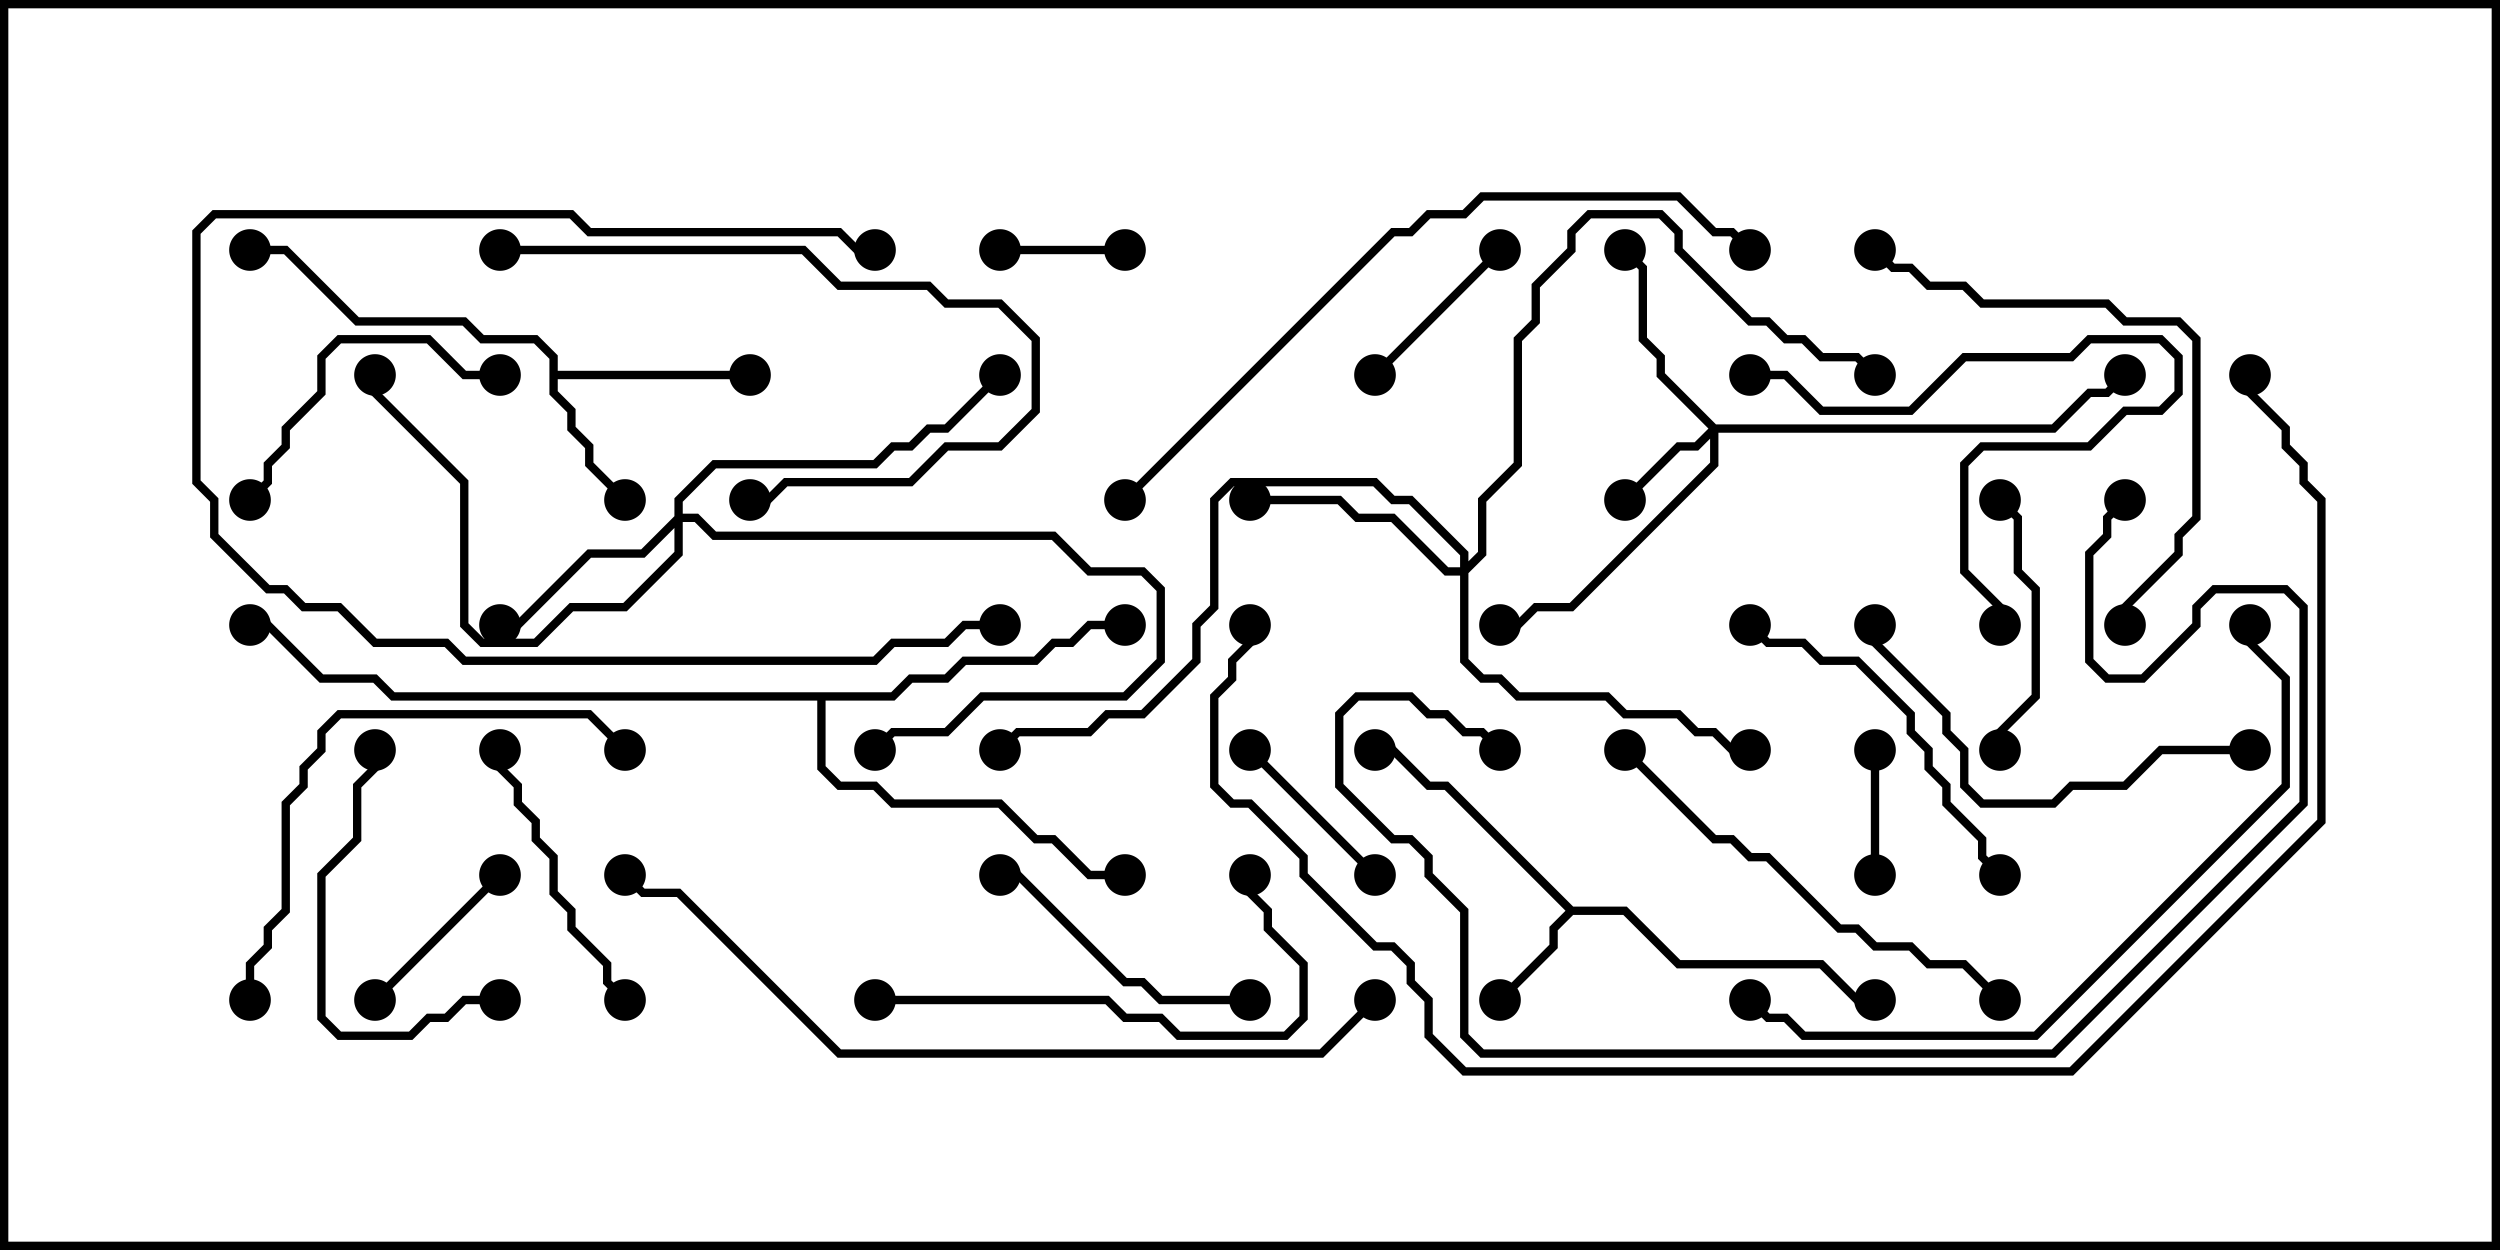 <svg version="1.1" width="30" height="15" xmlns="http://www.w3.org/2000/svg"><path d="M18.878,10.879L19.521,10.879L20.164,11.521L21.878,11.521L22.306,11.95L22.5,11.95L22.5,12.05L22.265,12.05L21.836,11.621L20.122,11.621L19.479,10.979L18.878,10.979L18.693,11.164L18.693,11.378L18.035,12.035L17.965,11.965L18.593,11.336L18.593,11.122L18.786,10.929L17.336,9.479L17.122,9.479L16.694,9.05L16.5,9.05L16.5,8.95L16.735,8.95L17.164,9.379L17.378,9.379z" stroke="none"/><path d="M6.593,4.306L6.408,4.121L5.765,4.121L5.551,3.907L4.265,3.907L3.408,3.05L3,3.05L3,2.95L3.449,2.95L4.306,3.807L5.592,3.807L5.806,4.021L6.449,4.021L6.693,4.265L6.693,4.45L9,4.45L9,4.55L6.693,4.55L6.693,4.694L6.907,4.908L6.907,5.122L7.121,5.336L7.121,5.551L7.535,5.965L7.465,6.035L7.021,5.592L7.021,5.378L6.807,5.164L6.807,4.949L6.593,4.735z" stroke="none"/><path d="M10.694,8.307L10.908,8.093L11.336,8.093L11.551,7.879L12.408,7.879L12.622,7.664L12.836,7.664L13.051,7.45L13.5,7.45L13.5,7.55L13.092,7.55L12.878,7.764L12.664,7.764L12.449,7.979L11.592,7.979L11.378,8.193L10.949,8.193L10.735,8.407L9.907,8.407L9.907,9.194L10.092,9.379L10.521,9.379L10.735,9.593L12.021,9.593L12.449,10.021L12.664,10.021L13.092,10.45L13.5,10.45L13.5,10.55L13.051,10.55L12.622,10.121L12.408,10.121L11.979,9.693L10.694,9.693L10.479,9.479L10.051,9.479L9.807,9.235L9.807,8.407L4.694,8.407L4.479,8.193L3.836,8.193L3.194,7.55L3,7.55L3,7.45L3.235,7.45L3.878,8.093L4.521,8.093L4.735,8.307z" stroke="none"/><path d="M20.592,5.093L24.622,5.093L25.051,4.664L25.265,4.664L25.465,4.465L25.535,4.535L25.306,4.764L25.092,4.764L24.664,5.193L20.621,5.193L20.621,5.592L18.878,7.336L18.449,7.336L18.235,7.55L18,7.55L18,7.45L18.194,7.45L18.408,7.236L18.836,7.236L20.521,5.551L20.521,5.264L20.378,5.407L20.164,5.407L19.535,6.035L19.465,5.965L20.122,5.307L20.336,5.307L20.501,5.143L19.879,4.521L19.879,4.306L19.664,4.092L19.664,3.235L19.465,3.035L19.535,2.965L19.764,3.194L19.764,4.051L19.979,4.265L19.979,4.479z" stroke="none"/><path d="M8.093,6.194L8.093,5.979L8.551,5.521L10.479,5.521L10.694,5.307L10.908,5.307L11.122,5.093L11.336,5.093L11.965,4.465L12.035,4.535L11.378,5.193L11.164,5.193L10.949,5.407L10.735,5.407L10.521,5.621L8.592,5.621L8.193,6.021L8.193,6.164L8.378,6.164L8.592,6.379L12.664,6.379L13.092,6.807L13.735,6.807L13.979,7.051L13.979,7.949L13.521,8.407L11.806,8.407L11.378,8.836L10.735,8.836L10.535,9.035L10.465,8.965L10.694,8.736L11.336,8.736L11.765,8.307L13.479,8.307L13.879,7.908L13.879,7.092L13.694,6.907L13.051,6.907L12.622,6.479L8.551,6.479L8.336,6.264L8.193,6.264L8.193,6.664L7.521,7.336L6.878,7.336L6.449,7.764L5.765,7.764L5.521,7.521L5.521,5.806L4.45,4.735L4.45,4.5L4.55,4.5L4.55,4.694L5.621,5.765L5.621,7.479L5.806,7.664L6.408,7.664L6.836,7.236L7.479,7.236L8.093,6.622L8.093,6.335L7.735,6.693L7.092,6.693L6.235,7.55L6,7.55L6,7.45L6.194,7.45L7.051,6.593L7.694,6.593z" stroke="none"/><path d="M17.521,6.807L17.521,6.664L16.908,6.05L16.694,6.05L16.479,5.836L14.806,5.836L14.621,6.021L14.621,7.306L14.407,7.521L14.407,7.949L13.735,8.621L13.306,8.621L13.092,8.836L12.235,8.836L12.035,9.035L11.965,8.965L12.194,8.736L13.051,8.736L13.265,8.521L13.694,8.521L14.307,7.908L14.307,7.479L14.521,7.265L14.521,5.979L14.765,5.736L16.521,5.736L16.735,5.95L16.949,5.95L17.621,6.622L17.621,6.736L17.736,6.622L17.736,5.979L18.164,5.551L18.164,4.051L18.379,3.836L18.379,3.408L18.807,2.979L18.807,2.765L19.051,2.521L19.949,2.521L20.193,2.765L20.193,2.979L21.021,3.807L21.235,3.807L21.449,4.021L21.664,4.021L21.878,4.236L22.306,4.236L22.535,4.465L22.465,4.535L22.265,4.336L21.836,4.336L21.622,4.121L21.408,4.121L21.194,3.907L20.979,3.907L20.093,3.021L20.093,2.806L19.908,2.621L19.092,2.621L18.907,2.806L18.907,3.021L18.479,3.449L18.479,3.878L18.264,4.092L18.264,5.592L17.836,6.021L17.836,6.664L17.621,6.878L17.621,7.908L17.806,8.093L18.021,8.093L18.235,8.307L19.306,8.307L19.521,8.521L20.164,8.521L20.378,8.736L20.592,8.736L20.806,8.95L21,8.95L21,9.05L20.765,9.05L20.551,8.836L20.336,8.836L20.122,8.621L19.479,8.621L19.265,8.407L18.194,8.407L17.979,8.193L17.765,8.193L17.521,7.949L17.521,6.907L17.336,6.907L16.694,6.264L16.265,6.264L16.051,6.05L15,6.05L15,5.95L16.092,5.95L16.306,6.164L16.735,6.164L17.378,6.807z" stroke="none"/><path d="M22.55,10.5L22.45,10.5L22.45,9L22.55,9z" stroke="none"/><path d="M12,3.05L12,2.95L13.5,2.95L13.5,3.05z" stroke="none"/><path d="M4.535,12.035L4.465,11.965L5.965,10.465L6.035,10.535z" stroke="none"/><path d="M14.965,9.035L15.035,8.965L16.535,10.465L16.465,10.535z" stroke="none"/><path d="M16.535,4.535L16.465,4.465L17.965,2.965L18.035,3.035z" stroke="none"/><path d="M24.05,9L23.95,9L23.95,8.765L24.379,8.336L24.379,7.092L24.164,6.878L24.164,6.235L23.965,6.035L24.035,5.965L24.264,6.194L24.264,6.836L24.479,7.051L24.479,8.378L24.05,8.806z" stroke="none"/><path d="M5.95,9L6.05,9L6.05,9.194L6.264,9.408L6.264,9.622L6.479,9.836L6.479,10.051L6.693,10.265L6.693,10.694L6.907,10.908L6.907,11.122L7.336,11.551L7.336,11.765L7.535,11.965L7.465,12.035L7.236,11.806L7.236,11.592L6.807,11.164L6.807,10.949L6.593,10.735L6.593,10.306L6.379,10.092L6.379,9.878L6.164,9.664L6.164,9.449L5.95,9.235z" stroke="none"/><path d="M15,11.95L15,12.05L13.908,12.05L13.694,11.836L13.479,11.836L12.194,10.55L12,10.55L12,10.45L12.235,10.45L13.521,11.736L13.735,11.736L13.949,11.95z" stroke="none"/><path d="M6,4.45L6,4.55L5.551,4.55L5.122,4.121L4.092,4.121L3.907,4.306L3.907,4.735L3.479,5.164L3.479,5.378L3.264,5.592L3.264,5.806L3.035,6.035L2.965,5.965L3.164,5.765L3.164,5.551L3.379,5.336L3.379,5.122L3.807,4.694L3.807,4.265L4.051,4.021L5.164,4.021L5.592,4.45z" stroke="none"/><path d="M6,11.95L6,12.05L5.592,12.05L5.378,12.264L5.164,12.264L4.949,12.479L4.051,12.479L3.807,12.235L3.807,10.479L4.236,10.051L4.236,9.408L4.45,9.194L4.45,9L4.55,9L4.55,9.235L4.336,9.449L4.336,10.092L3.907,10.521L3.907,12.194L4.092,12.379L4.908,12.379L5.122,12.164L5.336,12.164L5.551,11.95z" stroke="none"/><path d="M21,4.55L21,4.45L21.449,4.45L21.878,4.879L22.908,4.879L23.551,4.236L24.836,4.236L25.051,4.021L25.949,4.021L26.193,4.265L26.193,4.735L25.949,4.979L25.521,4.979L25.092,5.407L23.806,5.407L23.621,5.592L23.621,6.836L24.05,7.265L24.05,7.5L23.95,7.5L23.95,7.306L23.521,6.878L23.521,5.551L23.765,5.307L25.051,5.307L25.479,4.879L25.908,4.879L26.093,4.694L26.093,4.306L25.908,4.121L25.092,4.121L24.878,4.336L23.592,4.336L22.949,4.979L21.836,4.979L21.408,4.55z" stroke="none"/><path d="M24.035,10.465L23.965,10.535L23.736,10.306L23.736,10.092L23.307,9.664L23.307,9.449L23.093,9.235L23.093,9.021L22.879,8.806L22.879,8.592L22.265,7.979L21.836,7.979L21.622,7.764L21.194,7.764L20.965,7.535L21.035,7.465L21.235,7.664L21.664,7.664L21.878,7.879L22.306,7.879L22.979,8.551L22.979,8.765L23.193,8.979L23.193,9.194L23.407,9.408L23.407,9.622L23.836,10.051L23.836,10.265z" stroke="none"/><path d="M6,3.05L6,2.95L9.664,2.95L10.092,3.379L11.164,3.379L11.378,3.593L12.021,3.593L12.479,4.051L12.479,4.949L12.021,5.407L11.378,5.407L10.949,5.836L9.449,5.836L9.235,6.05L9,6.05L9,5.95L9.194,5.95L9.408,5.736L10.908,5.736L11.336,5.307L11.979,5.307L12.379,4.908L12.379,4.092L11.979,3.693L11.336,3.693L11.122,3.479L10.051,3.479L9.622,3.05z" stroke="none"/><path d="M10.5,2.95L10.5,3.05L10.265,3.05L10.051,2.836L7.051,2.836L6.836,2.621L2.592,2.621L2.407,2.806L2.407,5.765L2.621,5.979L2.621,6.408L3.235,7.021L3.449,7.021L3.664,7.236L4.092,7.236L4.521,7.664L5.378,7.664L5.592,7.879L10.479,7.879L10.694,7.664L11.336,7.664L11.551,7.45L12,7.45L12,7.55L11.592,7.55L11.378,7.764L10.735,7.764L10.521,7.979L5.551,7.979L5.336,7.764L4.479,7.764L4.051,7.336L3.622,7.336L3.408,7.121L3.194,7.121L2.521,6.449L2.521,6.021L2.307,5.806L2.307,2.765L2.551,2.521L6.878,2.521L7.092,2.736L10.092,2.736L10.306,2.95z" stroke="none"/><path d="M27,8.95L27,9.05L25.949,9.05L25.521,9.479L24.878,9.479L24.664,9.693L23.765,9.693L23.521,9.449L23.521,9.021L23.307,8.806L23.307,8.592L22.45,7.735L22.45,7.5L22.55,7.5L22.55,7.694L23.407,8.551L23.407,8.765L23.621,8.979L23.621,9.408L23.806,9.593L24.622,9.593L24.836,9.379L25.479,9.379L25.908,8.95z" stroke="none"/><path d="M10.5,12.05L10.5,11.95L13.306,11.95L13.521,12.164L13.949,12.164L14.164,12.379L15.408,12.379L15.593,12.194L15.593,11.592L15.164,11.164L15.164,10.949L14.95,10.735L14.95,10.5L15.05,10.5L15.05,10.694L15.264,10.908L15.264,11.122L15.693,11.551L15.693,12.235L15.449,12.479L14.122,12.479L13.908,12.264L13.479,12.264L13.265,12.05z" stroke="none"/><path d="M24.035,11.965L23.965,12.035L23.551,11.621L23.122,11.621L22.908,11.407L22.479,11.407L22.265,11.193L22.051,11.193L21.194,10.336L20.979,10.336L20.765,10.121L20.551,10.121L19.465,9.035L19.535,8.965L20.592,10.021L20.806,10.021L21.021,10.236L21.235,10.236L22.092,11.093L22.306,11.093L22.521,11.307L22.949,11.307L23.164,11.521L23.592,11.521z" stroke="none"/><path d="M3.05,12L2.95,12L2.95,11.551L3.164,11.336L3.164,11.122L3.379,10.908L3.379,9.622L3.593,9.408L3.593,9.194L3.807,8.979L3.807,8.765L4.051,8.521L7.092,8.521L7.535,8.965L7.465,9.035L7.051,8.621L4.092,8.621L3.907,8.806L3.907,9.021L3.693,9.235L3.693,9.449L3.479,9.664L3.479,10.949L3.264,11.164L3.264,11.378L3.05,11.592z" stroke="none"/><path d="M22.465,3.035L22.535,2.965L22.735,3.164L22.949,3.164L23.164,3.379L23.592,3.379L23.806,3.593L25.306,3.593L25.521,3.807L26.164,3.807L26.407,4.051L26.407,6.235L26.193,6.449L26.193,6.664L25.55,7.306L25.55,7.5L25.45,7.5L25.45,7.265L26.093,6.622L26.093,6.408L26.307,6.194L26.307,4.092L26.122,3.907L25.479,3.907L25.265,3.693L23.765,3.693L23.551,3.479L23.122,3.479L22.908,3.264L22.694,3.264z" stroke="none"/><path d="M26.95,7.5L27.05,7.5L27.05,7.694L27.479,8.122L27.479,9.449L24.449,12.479L21.622,12.479L21.408,12.264L21.194,12.264L20.965,12.035L21.035,11.965L21.235,12.164L21.449,12.164L21.664,12.379L24.408,12.379L27.379,9.408L27.379,8.164L26.95,7.735z" stroke="none"/><path d="M25.465,5.965L25.535,6.035L25.336,6.235L25.336,6.449L25.121,6.664L25.121,7.908L25.306,8.093L25.694,8.093L26.307,7.479L26.307,7.265L26.551,7.021L27.449,7.021L27.693,7.265L27.693,9.664L24.664,12.693L17.765,12.693L17.521,12.449L17.521,10.949L17.093,10.521L17.093,10.306L16.908,10.121L16.694,10.121L16.021,9.449L16.021,8.551L16.265,8.307L16.949,8.307L17.164,8.521L17.378,8.521L17.592,8.736L17.806,8.736L18.035,8.965L17.965,9.035L17.765,8.836L17.551,8.836L17.336,8.621L17.122,8.621L16.908,8.407L16.306,8.407L16.121,8.592L16.121,9.408L16.735,10.021L16.949,10.021L17.193,10.265L17.193,10.479L17.621,10.908L17.621,12.408L17.806,12.593L24.622,12.593L27.593,9.622L27.593,7.306L27.408,7.121L26.592,7.121L26.407,7.306L26.407,7.521L25.735,8.193L25.265,8.193L25.021,7.949L25.021,6.622L25.236,6.408L25.236,6.194z" stroke="none"/><path d="M13.535,6.035L13.465,5.965L16.694,2.736L16.908,2.736L17.122,2.521L17.551,2.521L17.765,2.307L20.164,2.307L20.592,2.736L20.806,2.736L21.035,2.965L20.965,3.035L20.765,2.836L20.551,2.836L20.122,2.407L17.806,2.407L17.592,2.621L17.164,2.621L16.949,2.836L16.735,2.836z" stroke="none"/><path d="M16.465,11.965L16.535,12.035L15.878,12.693L10.051,12.693L8.122,10.764L7.694,10.764L7.465,10.535L7.535,10.465L7.735,10.664L8.164,10.664L10.092,12.593L15.836,12.593z" stroke="none"/><path d="M14.95,7.5L15.05,7.5L15.05,7.735L14.836,7.949L14.836,8.164L14.621,8.378L14.621,9.408L14.806,9.593L15.021,9.593L15.693,10.265L15.693,10.479L16.521,11.307L16.735,11.307L16.979,11.551L16.979,11.765L17.193,11.979L17.193,12.408L17.592,12.807L24.836,12.807L27.807,9.836L27.807,6.021L27.593,5.806L27.593,5.592L27.379,5.378L27.379,5.164L26.95,4.735L26.95,4.5L27.05,4.5L27.05,4.694L27.479,5.122L27.479,5.336L27.693,5.551L27.693,5.765L27.907,5.979L27.907,9.878L24.878,12.907L17.551,12.907L17.093,12.449L17.093,12.021L16.879,11.806L16.879,11.592L16.694,11.407L16.479,11.407L15.593,10.521L15.593,10.306L14.979,9.693L14.765,9.693L14.521,9.449L14.521,8.336L14.736,8.122L14.736,7.908L14.95,7.694z" stroke="none"/><circle cx="18" cy="12" r="0.25" stroke-width="0" fill="#000" /><circle cx="16.5" cy="9" r="0.25" stroke-width="0" fill="#000" /><circle cx="22.5" cy="12" r="0.25" stroke-width="0" fill="#000" /><circle cx="7.5" cy="6" r="0.25" stroke-width="0" fill="#000" /><circle cx="9" cy="4.5" r="0.25" stroke-width="0" fill="#000" /><circle cx="3" cy="3" r="0.25" stroke-width="0" fill="#000" /><circle cx="13.5" cy="7.5" r="0.25" stroke-width="0" fill="#000" /><circle cx="13.5" cy="10.5" r="0.25" stroke-width="0" fill="#000" /><circle cx="3" cy="7.5" r="0.25" stroke-width="0" fill="#000" /><circle cx="19.5" cy="6" r="0.25" stroke-width="0" fill="#000" /><circle cx="19.5" cy="3" r="0.25" stroke-width="0" fill="#000" /><circle cx="18" cy="7.5" r="0.25" stroke-width="0" fill="#000" /><circle cx="25.5" cy="4.5" r="0.25" stroke-width="0" fill="#000" /><circle cx="6" cy="7.5" r="0.25" stroke-width="0" fill="#000" /><circle cx="10.5" cy="9" r="0.25" stroke-width="0" fill="#000" /><circle cx="4.5" cy="4.5" r="0.25" stroke-width="0" fill="#000" /><circle cx="12" cy="4.5" r="0.25" stroke-width="0" fill="#000" /><circle cx="15" cy="6" r="0.25" stroke-width="0" fill="#000" /><circle cx="21" cy="9" r="0.25" stroke-width="0" fill="#000" /><circle cx="22.5" cy="4.5" r="0.25" stroke-width="0" fill="#000" /><circle cx="12" cy="9" r="0.25" stroke-width="0" fill="#000" /><circle cx="22.5" cy="10.5" r="0.25" stroke-width="0" fill="#000" /><circle cx="22.5" cy="9" r="0.25" stroke-width="0" fill="#000" /><circle cx="12" cy="3" r="0.25" stroke-width="0" fill="#000" /><circle cx="13.5" cy="3" r="0.25" stroke-width="0" fill="#000" /><circle cx="4.5" cy="12" r="0.25" stroke-width="0" fill="#000" /><circle cx="6" cy="10.5" r="0.25" stroke-width="0" fill="#000" /><circle cx="15" cy="9" r="0.25" stroke-width="0" fill="#000" /><circle cx="16.5" cy="10.5" r="0.25" stroke-width="0" fill="#000" /><circle cx="16.5" cy="4.5" r="0.25" stroke-width="0" fill="#000" /><circle cx="18" cy="3" r="0.25" stroke-width="0" fill="#000" /><circle cx="24" cy="9" r="0.25" stroke-width="0" fill="#000" /><circle cx="24" cy="6" r="0.25" stroke-width="0" fill="#000" /><circle cx="6" cy="9" r="0.25" stroke-width="0" fill="#000" /><circle cx="7.5" cy="12" r="0.25" stroke-width="0" fill="#000" /><circle cx="15" cy="12" r="0.25" stroke-width="0" fill="#000" /><circle cx="12" cy="10.5" r="0.25" stroke-width="0" fill="#000" /><circle cx="6" cy="4.5" r="0.25" stroke-width="0" fill="#000" /><circle cx="3" cy="6" r="0.25" stroke-width="0" fill="#000" /><circle cx="6" cy="12" r="0.25" stroke-width="0" fill="#000" /><circle cx="4.5" cy="9" r="0.25" stroke-width="0" fill="#000" /><circle cx="21" cy="4.5" r="0.25" stroke-width="0" fill="#000" /><circle cx="24" cy="7.5" r="0.25" stroke-width="0" fill="#000" /><circle cx="24" cy="10.5" r="0.25" stroke-width="0" fill="#000" /><circle cx="21" cy="7.5" r="0.25" stroke-width="0" fill="#000" /><circle cx="6" cy="3" r="0.25" stroke-width="0" fill="#000" /><circle cx="9" cy="6" r="0.25" stroke-width="0" fill="#000" /><circle cx="10.5" cy="3" r="0.25" stroke-width="0" fill="#000" /><circle cx="12" cy="7.5" r="0.25" stroke-width="0" fill="#000" /><circle cx="27" cy="9" r="0.25" stroke-width="0" fill="#000" /><circle cx="22.5" cy="7.5" r="0.25" stroke-width="0" fill="#000" /><circle cx="10.5" cy="12" r="0.25" stroke-width="0" fill="#000" /><circle cx="15" cy="10.5" r="0.25" stroke-width="0" fill="#000" /><circle cx="24" cy="12" r="0.25" stroke-width="0" fill="#000" /><circle cx="19.5" cy="9" r="0.25" stroke-width="0" fill="#000" /><circle cx="3" cy="12" r="0.25" stroke-width="0" fill="#000" /><circle cx="7.5" cy="9" r="0.25" stroke-width="0" fill="#000" /><circle cx="22.5" cy="3" r="0.25" stroke-width="0" fill="#000" /><circle cx="25.5" cy="7.5" r="0.25" stroke-width="0" fill="#000" /><circle cx="27" cy="7.5" r="0.25" stroke-width="0" fill="#000" /><circle cx="21" cy="12" r="0.25" stroke-width="0" fill="#000" /><circle cx="25.5" cy="6" r="0.25" stroke-width="0" fill="#000" /><circle cx="18" cy="9" r="0.25" stroke-width="0" fill="#000" /><circle cx="13.5" cy="6" r="0.25" stroke-width="0" fill="#000" /><circle cx="21" cy="3" r="0.25" stroke-width="0" fill="#000" /><circle cx="16.5" cy="12" r="0.25" stroke-width="0" fill="#000" /><circle cx="7.5" cy="10.5" r="0.25" stroke-width="0" fill="#000" /><circle cx="15" cy="7.5" r="0.25" stroke-width="0" fill="#000" /><circle cx="27" cy="4.5" r="0.25" stroke-width="0" fill="#000" /><rect x="0" y="0" width="30" height="15" stroke-width="0.2" stroke="#000" fill="none" /></svg>